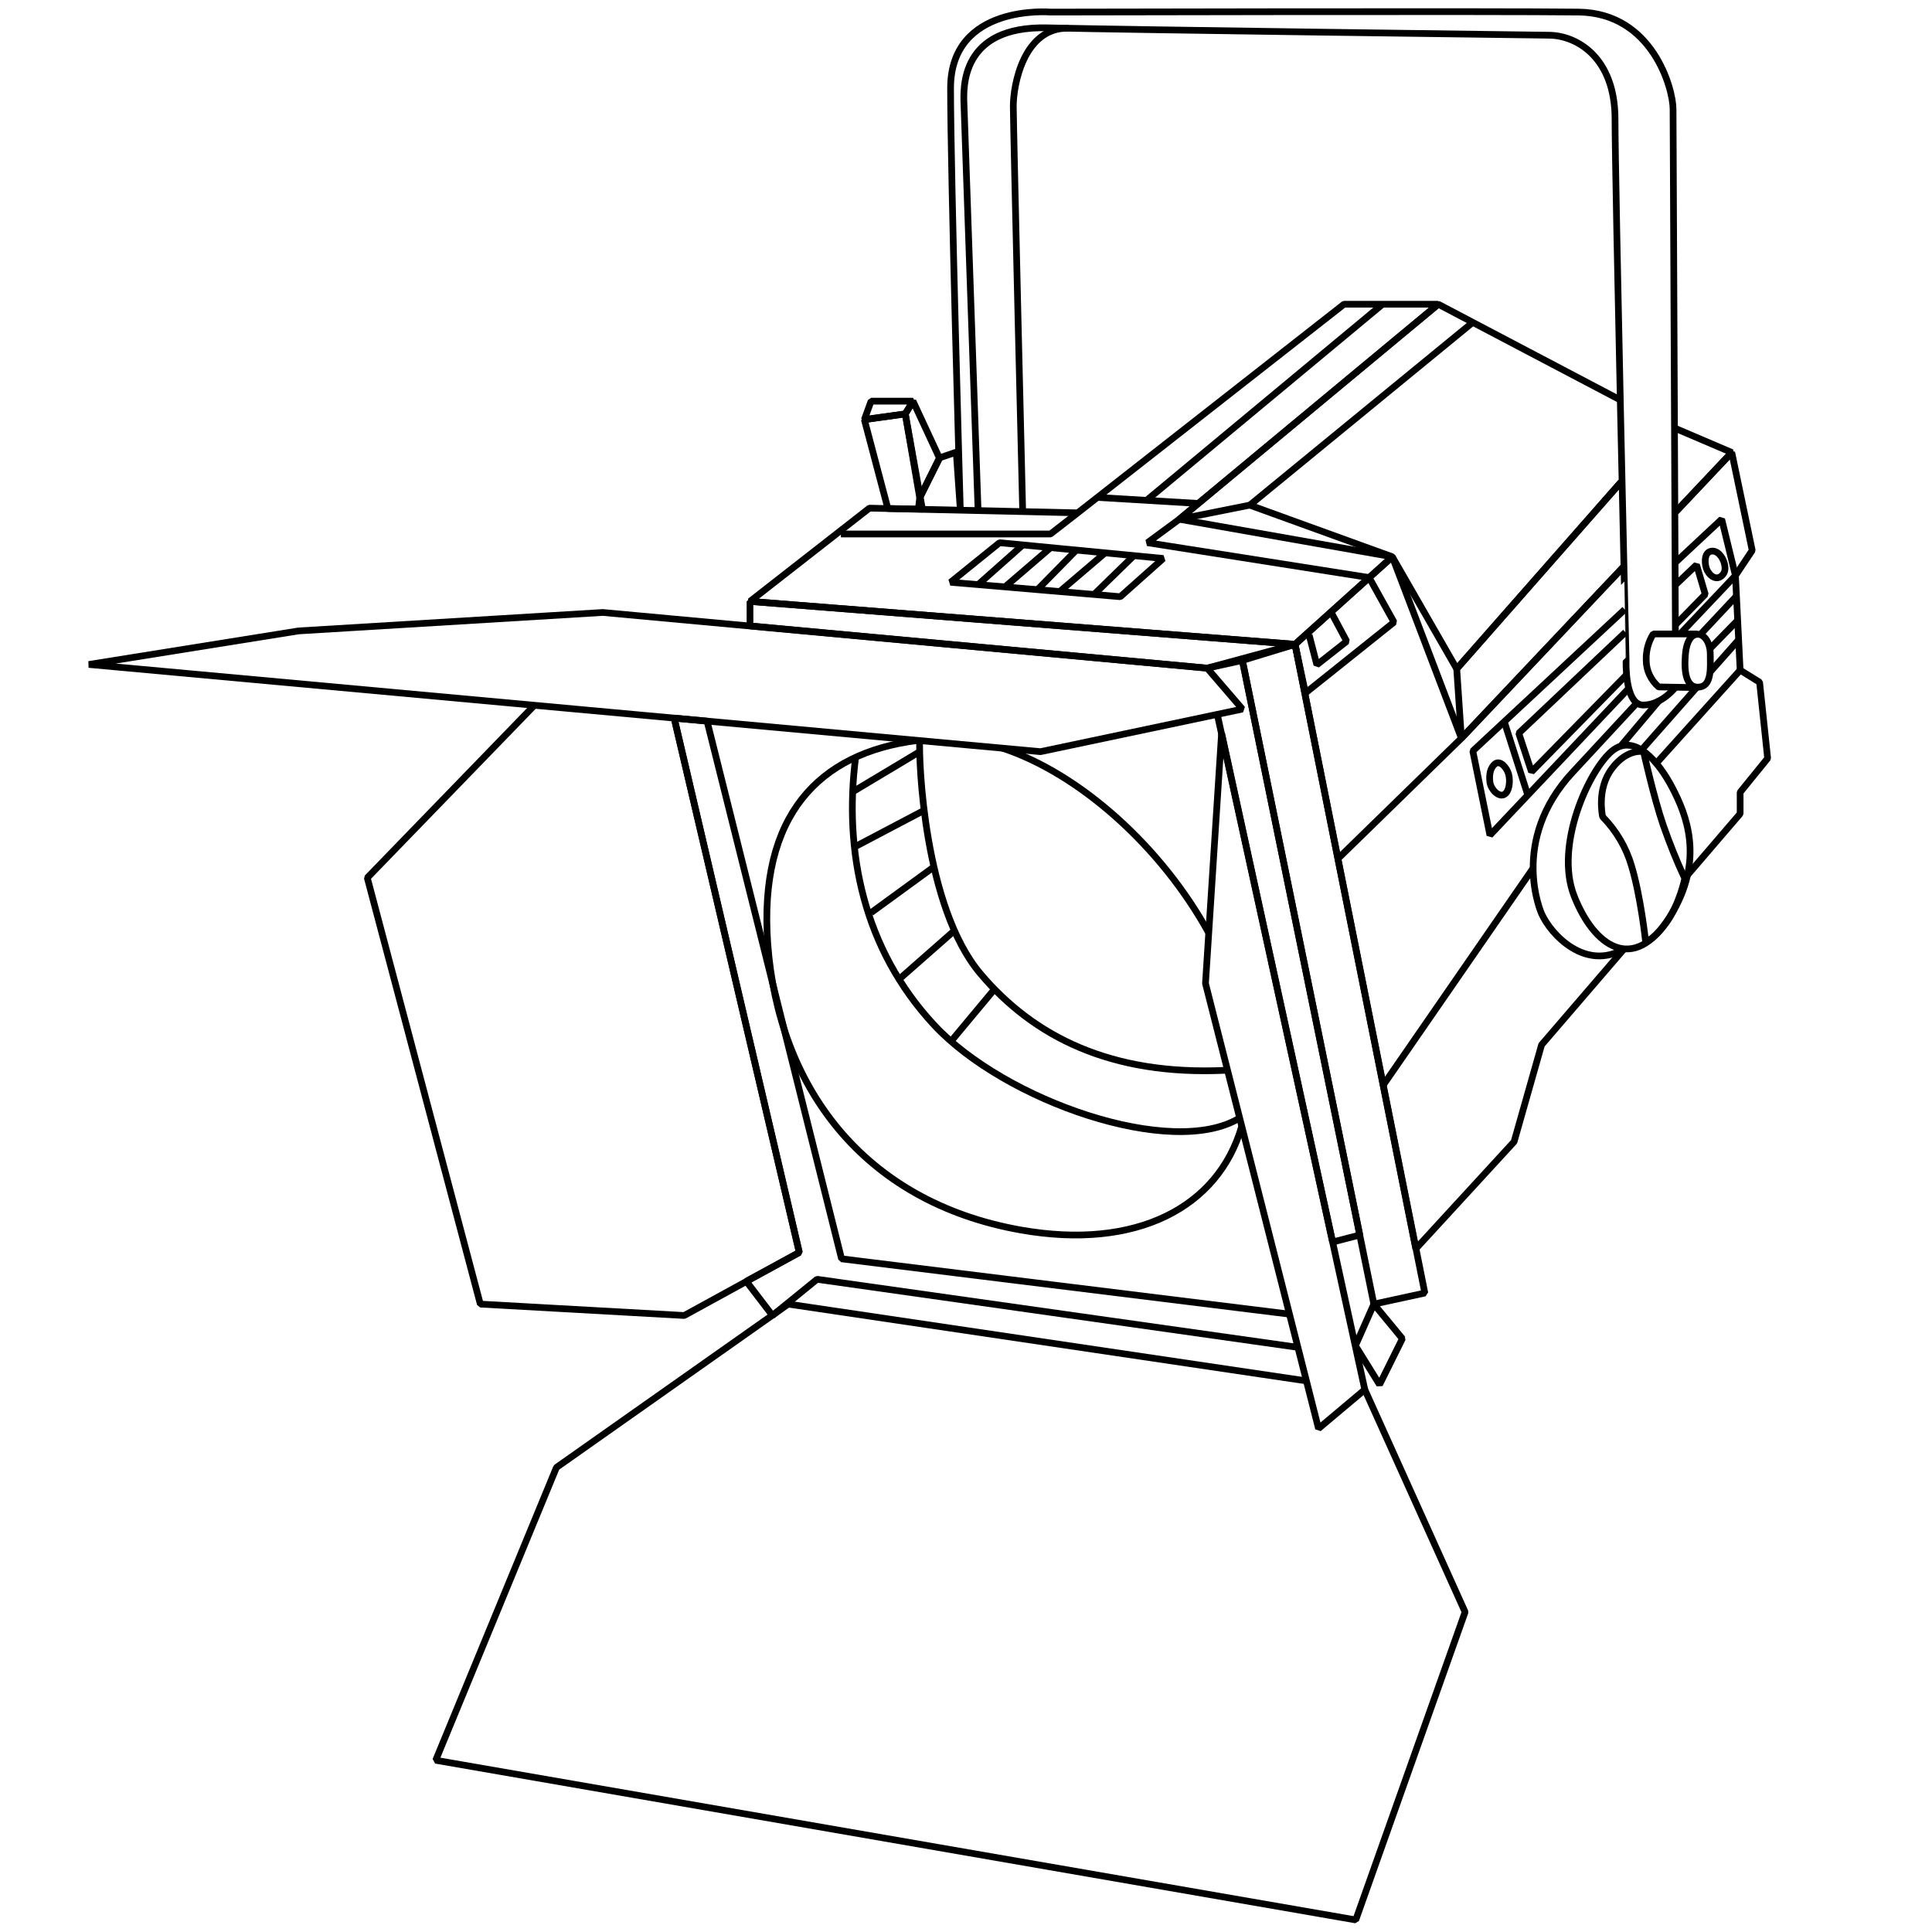 <?xml version="1.0" encoding="utf-8"?>
<!-- Generator: Adobe Illustrator 23.0.1, SVG Export Plug-In . SVG Version: 6.00 Build 0)  -->
<svg version="1.1" id="Layer_1" xmlns="http://www.w3.org/2000/svg" xmlns:xlink="http://www.w3.org/1999/xlink" x="0px" y="0px"
	 viewBox="0 0 576 576" style="enable-background:new 0 0 576 576;" xml:space="preserve">
<style type="text/css">
	.st0{fill:none;stroke:#000000;stroke-width:2;stroke-linejoin:bevel;}
</style>
<title>sourcefour-black</title>
<g>
	<g id="sourcefour">
		<g id="sourcefour-black">
			<g id="Vector">
				<path class="st0" d="M273.3,220.8c-29.1,3.7-47.2,22.3-44.4,60.6c3.1,42.1,28.1,76.9,75.4,85.3c34.5,6.1,58.9-6.7,65.9-30.9"/>
				<path class="st0" d="M360.4,278.2c-14.1-25.7-38.5-47.6-61.7-55.2"/>
				<path class="st0" d="M369.6,333.3c-20,12.3-70-5-91.1-27.7s-27-51.8-23.4-79.9"/>
				<polyline class="st0" points="406.9,414.3 436.8,480.6 404.2,572.4 129.9,524.8 165.9,437.5 235,388.8 389.5,411.7 				"/>
				<polyline class="st0" points="159.3,210.3 109.5,261.7 143.2,388.8 204,392.2 238.3,373.4 201,214.1 				"/>
				<polygon class="st0" points="179.7,182.6 89,188.1 26.5,198.1 310.2,224.1 370.4,211.4 359.9,199.2 				"/>
				<polygon class="st0" points="364.2,218.6 359.4,293.2 393.1,425.9 406.9,414.3 				"/>
				<polygon class="st0" points="259.2,151.5 223.6,179.3 386.1,192.1 415.1,166 351.6,154.8 428.8,90.7 400.7,90.7 321.3,152.9 
									"/>
				<polyline class="st0" points="503.1,260.9 518.8,242.6 518.8,236.2 527,226.1 524.6,203.4 518.8,199.8 517.4,171.6 522.4,164.1 
					516.3,134.9 499.6,152.6 				"/>
				<polyline class="st0" points="484.1,168.9 435.7,220.1 415.1,166 386.1,192.1 422.1,372.3 451.4,340.4 459.6,311.5 484.2,282.9 
									"/>
				<polyline class="st0" points="483.3,143.7 434.3,199.4 435.7,220.1 484.1,168.9 				"/>
				<polyline class="st0" points="499.6,152.6 516.3,134.9 499.2,127.6 				"/>
				<polyline class="st0" points="483.3,143.7 434.3,199.4 415.1,166 372.6,150.6 351.6,154.8 428.8,90.7 483,119.2 				"/>
				<polygon class="st0" points="298,161.8 283.4,173.6 334,177.9 346.8,166.5 				"/>
				<line class="st0" x1="291.6" y1="174.3" x2="304.9" y2="162.5"/>
				<line class="st0" x1="313.2" y1="163.3" x2="299.6" y2="175"/>
				<line class="st0" x1="309.3" y1="175.8" x2="320.9" y2="164"/>
				<line class="st0" x1="329.4" y1="164.9" x2="315.9" y2="176.4"/>
				<line class="st0" x1="326.2" y1="177.2" x2="338" y2="165.7"/>
				<line class="st0" x1="412.2" y1="90.7" x2="341.8" y2="149.2"/>
				<line class="st0" x1="327.2" y1="148.3" x2="357.3" y2="150.1"/>
				<polyline class="st0" points="321.3,152.9 313.2,159.2 250.7,159.2 				"/>
				<path class="st0" d="M480.6,229.1c-4.7,6.1-2.8,14.4-2.8,14.4c4,4.1,7,9.1,8.6,14.6c2.8,9.3,4.2,22.5,4.2,22.5s1.9,0.2,6-5.3
					s5.7-13.4,5.7-13.4c-2.4-5.1-4.5-10.4-6.4-15.8c-2.8-8.1-5.9-22-5.9-22S485.2,223,480.6,229.1z"/>
				<polyline class="st0" points="484.4,181.7 439.1,223.9 444.2,249 485.6,205.2 				"/>
				<polyline class="st0" points="501,188.9 517.4,171.6 513.3,154.8 499.6,167.6 				"/>
				<path class="st0" d="M444.2,233.2c0.3,2.2,2.6,4.5,4.2,3.7s1.9-4,1.4-6s-2.5-4.3-4-3.2S443.9,231,444.2,233.2z"/>
				<path class="st0" d="M509,170.1c1.2,2.2,2.9,2.6,4,1.8s1.6-1.9,1.1-3.9s-2.2-4.2-4.2-3.6S508.2,168.6,509,170.1z"/>
				<path class="st0" d="M304.9,152.5c0,0-2.8-114.8-2.8-120.9s3-23.4,16.4-23.2"/>
				<path class="st0" d="M274.2,220.8c-0.3,5.8,1.2,49.5,18.1,69.5c15.9,18.8,38.9,30.4,73,28.8"/>
				<line class="st0" x1="254" y1="236.2" x2="274.2" y2="224.1"/>
				<line class="st0" x1="259.7" y1="272.1" x2="278.5" y2="258.4"/>
				<line class="st0" x1="268" y1="292" x2="284.6" y2="277.4"/>
				<line class="st0" x1="283.5" y1="310.5" x2="296.5" y2="294.9"/>
				<polyline class="st0" points="384.5,391.8 250.9,375.3 210.8,215 201,214.1 238.3,373.4 222.5,382 230.3,392.2 243.6,381.4 
					387,401.7 				"/>
				<polyline class="st0" points="359.9,199.2 370.4,196.9 405.4,368.2 397.3,370.3 362.9,212.9 				"/>
				<polygon class="st0" points="409.6,388.8 424.8,385.5 386.1,192.1 370.4,196.9 				"/>
				<polygon class="st0" points="411.3,412.8 418.1,399.1 409.6,388.8 404.1,401.2 				"/>
				<polygon class="st0" points="223.6,179.3 223.6,186.6 359.9,199.2 386.1,192.1 				"/>
				<polyline class="st0" points="386.1,192.1 389.2,206.6 415.6,185.5 408.2,172.2 342.1,161.8 351.6,154.8 				"/>
				<line class="st0" x1="398.9" y1="256" x2="435.7" y2="220.1"/>
				<line class="st0" x1="457.1" y1="258.8" x2="412.4" y2="323.5"/>
				<line class="st0" x1="493.5" y1="227.9" x2="518.8" y2="199.8"/>
				<line class="st0" x1="505.8" y1="205" x2="489.4" y2="223.6"/>
				<line class="st0" x1="518.4" y1="190.7" x2="509.8" y2="200.4"/>
				<line class="st0" x1="509.8" y1="193.4" x2="518.1" y2="184.9"/>
				<line class="st0" x1="483.4" y1="222.2" x2="494.7" y2="208.8"/>
				<line class="st0" x1="517.7" y1="177.7" x2="507.2" y2="188.9"/>
				<line class="st0" x1="372.6" y1="150.6" x2="439.1" y2="96.1"/>
				<polygon class="st0" points="280.1,136.6 272.2,119.6 269.9,123.4 274.2,148.4 				"/>
				<polygon class="st0" points="259.7,119.6 257.7,125.1 269.9,123.4 272.2,119.6 				"/>
				<polygon class="st0" points="264.7,151.6 257.7,125.1 269.9,123.4 275,151.8 				"/>
				<path class="st0" d="M497.8,273.4c-10.8,17.1-22.6,8.8-28.5-6.3s4.5-37.6,11.3-43.2s14.1,3.5,18,11S508.6,256.3,497.8,273.4z"/>
				<path class="st0" d="M484.2,282.9c-11.5,6.7-21.8-4.2-24.6-10.5c0,0-9.8-21.7,9.3-42.2l19.1-20.6"/>
				<line class="st0" x1="448.5" y1="215.2" x2="455.5" y2="237.1"/>
				<polyline class="st0" points="484.6,188.5 452.8,218.6 456.6,230.1 484.9,201.2 				"/>
				<polyline class="st0" points="499.6,186.2 508.4,177.2 505.8,168.4 499.6,174.3 				"/>
				<path class="st0" d="M499.6,204.8c0,0-4.1,5.4-9.7,5.4s-5.1-13.2-5.1-13.2S481.5,54,481.5,35.5s-11.5-24.9-19.6-25
					S338,8.9,312.2,8.3s-25,17.8-24.8,22.8l4.2,121.1"/>
				<path class="st0" d="M273.8,151.8l0.4-3.4l5.9-11.9l5-1.7l1.2,17.2c0,0-2.9-100.4-2.9-125.7s29.8-22.7,29.8-22.7
					s135.5-0.3,157.5,0s28.1,22.9,28.1,28.9l0.7,156.4"/>
				<polyline class="st0" points="390.3,189.3 392.6,198.2 401.5,191.2 396.9,182.6 				"/>
				<line class="st0" x1="254.6" y1="252.6" x2="275.5" y2="241.6"/>
				<path class="st0" d="M506.1,189h-13.2c-1.5,2.4-2.2,5.1-2.1,7.9c0,3,1.4,5.9,3.7,7.9l11.3,0.2"/>
				<path class="st0" d="M502.4,196.4c-0.3,5.5,1,9,4.5,8.4s3-6,3-9.7s-1.9-6-3.7-6S502.6,190.8,502.4,196.4z"/>
			</g>
		</g>
	</g>
</g>
</svg>
